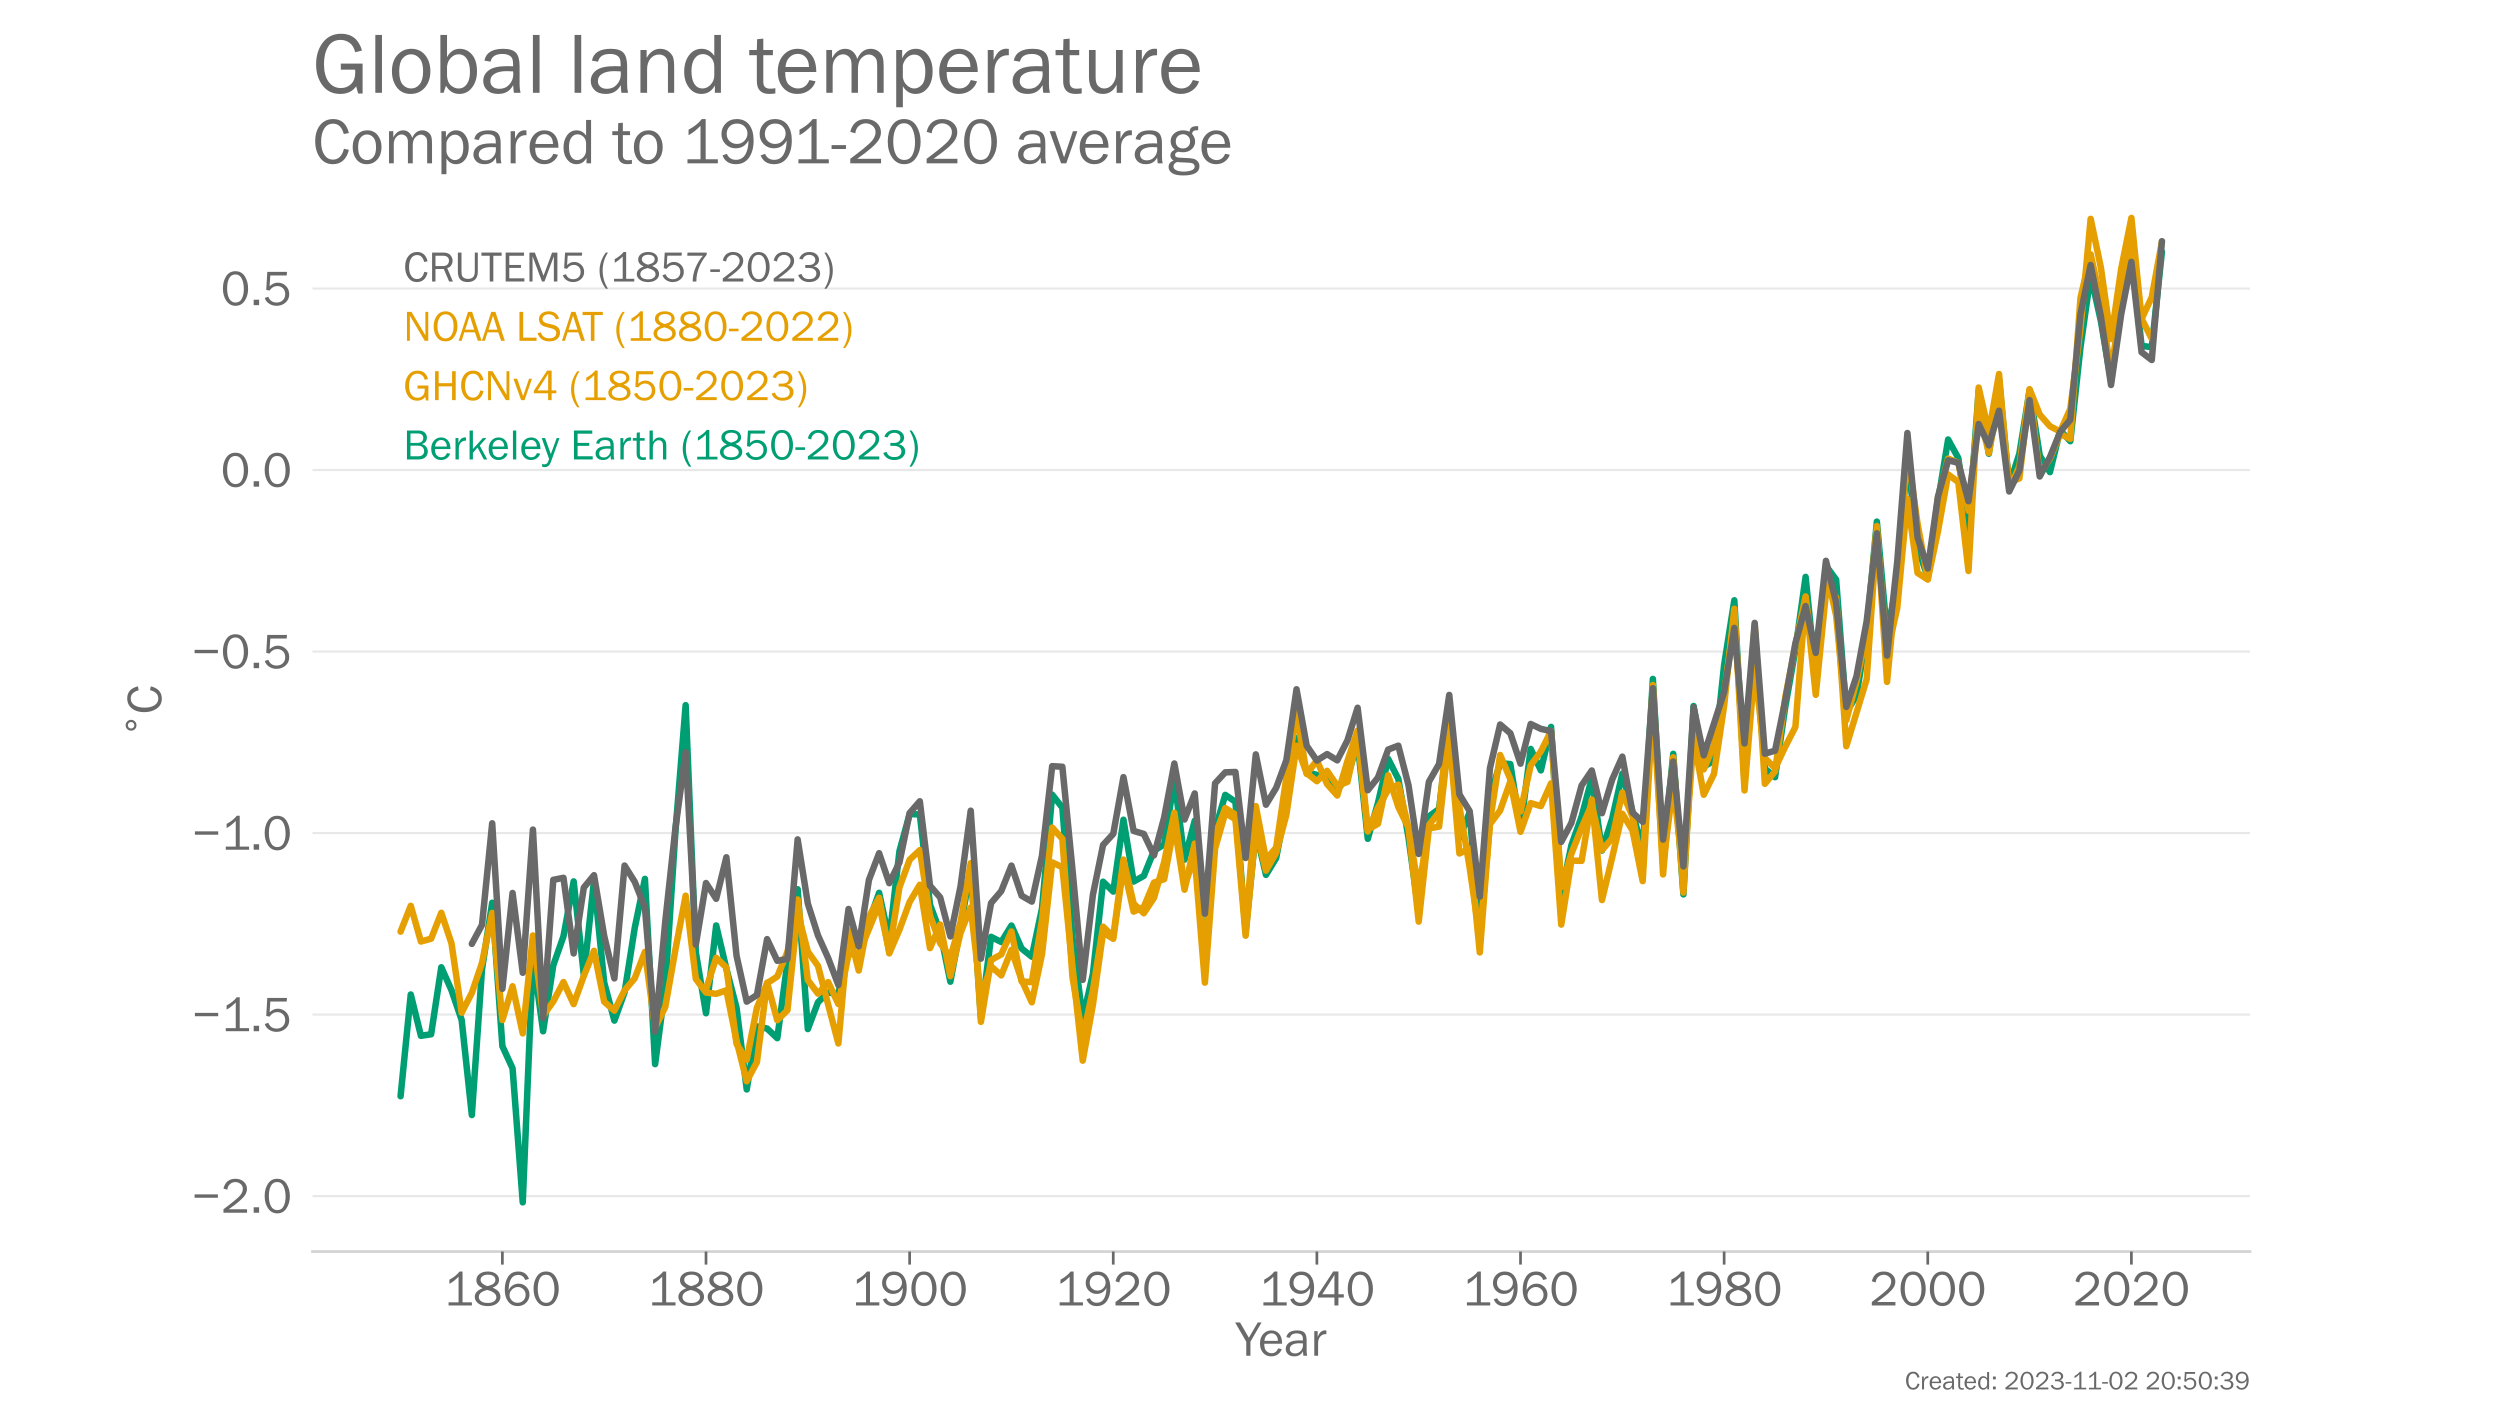<?xml version="1.0" encoding="utf-8" standalone="no"?>
<!DOCTYPE svg PUBLIC "-//W3C//DTD SVG 1.1//EN"
  "http://www.w3.org/Graphics/SVG/1.1/DTD/svg11.dtd">
<!-- Created with matplotlib (https://matplotlib.org/) -->
<svg height="648pt" version="1.1" viewBox="0 0 1152 648" width="1152pt" xmlns="http://www.w3.org/2000/svg" xmlns:xlink="http://www.w3.org/1999/xlink">
 <defs>
  <style type="text/css">*{stroke-linecap:butt;stroke-linejoin:round;}</style>
 </defs>
 <g id="figure_1">
  <g id="patch_1">
   <path d="M 0 648 
L 1152 648 
L 1152 0 
L 0 0 
z
" style="fill:#ffffff;"/>
  </g>
  <g id="axes_1">
   <g id="patch_2">
    <path d="M 144 576.72 
L 1036.8 576.72 
L 1036.8 77.76 
L 144 77.76 
z
" style="fill:none;"/>
   </g>
   <g id="patch_3">
    <path d="M 144 576.72 
L 1036.8 576.72 
" style="fill:none;stroke:#d3d3d3;stroke-linecap:square;stroke-linejoin:miter;stroke-width:1.25;"/>
   </g>
   <g id="matplotlib.axis_1">
    <g id="xtick_1">
     <g id="line2d_1">
      <defs>
       <path d="M 0 0 
L 0 6 
" id="maabae372ce" style="stroke:#696969;stroke-width:1.25;"/>
      </defs>
      <g>
       <use style="fill:#696969;stroke:#696969;stroke-width:1.25;" x="231.497" xlink:href="#maabae372ce" y="576.72"/>
      </g>
     </g>
     <g id="text_1">
      <!-- 1860 -->
      <g style="fill:#696969;" transform="translate(204.594 601.551)scale(0.23 -0.23)">
       <defs>
        <path d="M 55.859 6.203 
L 55.859 0 
L 9.188 0 
L 9.188 6.203 
L 29.203 6.203 
L 29.203 57.672 
Q 20.359 48.438 10.844 43.266 
L 10.844 51.656 
Q 23.969 58.547 31.203 68.016 
L 37.156 68.016 
L 37.156 6.203 
z
" id="FranklinGothic-Book-49"/>
        <path d="M 19.484 34.578 
Q 6.844 40.094 6.844 50.594 
Q 6.844 58.203 13.141 63.109 
Q 19.438 68.016 29.828 68.016 
Q 40.094 68.016 46.141 63.297 
Q 52.203 58.594 52.203 50.984 
Q 52.203 40.375 39.266 35.797 
Q 49.703 30.953 52.359 26.453 
Q 55.031 21.969 55.031 17.484 
Q 55.031 9.469 48.219 4.078 
Q 41.406 -1.312 29.734 -1.312 
Q 17.281 -1.312 10.438 4.172 
Q 3.609 9.672 3.609 17.234 
Q 3.609 28.516 19.484 34.578 
z
M 29.594 38.719 
Q 37.984 40.969 41.453 43.891 
Q 44.922 46.828 44.922 51.219 
Q 44.922 56.344 40.797 59 
Q 36.672 61.672 29.938 61.672 
Q 23.484 61.672 19.375 58.859 
Q 15.281 56.062 15.281 51.312 
Q 15.281 46.625 19.844 43.203 
Q 24.422 39.797 29.594 38.719 
z
M 28.656 31.062 
Q 11.766 27.047 11.766 16.938 
Q 11.766 11.672 16.375 8.328 
Q 21 4.984 29.984 4.984 
Q 37.594 4.984 42.234 8.25 
Q 46.875 11.531 46.875 16.609 
Q 46.875 26.312 28.656 31.062 
z
" id="FranklinGothic-Book-56"/>
        <path d="M 53.562 53.031 
L 46.047 50.984 
Q 42.188 61.141 31.984 61.141 
Q 13.234 61.141 12.797 30.125 
Q 15.766 37.016 21.234 40.328 
Q 26.703 43.656 32.812 43.656 
Q 42.094 43.656 48.359 37.188 
Q 54.641 30.719 54.641 21.688 
Q 54.641 12.312 47.969 5.5 
Q 41.312 -1.312 30.906 -1.312 
Q 19.094 -1.312 12.078 7.594 
Q 5.078 16.5 5.078 31.844 
Q 5.078 46.828 11.688 57.422 
Q 18.312 68.016 32.172 68.016 
Q 48.141 68.016 53.562 53.031 
z
M 30.766 5.375 
Q 37.844 5.375 42.359 10.031 
Q 46.875 14.703 46.875 21.234 
Q 46.875 27.688 42.453 32.297 
Q 38.031 36.922 31.5 36.922 
Q 24.75 36.922 19.719 32.078 
Q 14.703 27.25 14.703 20.75 
Q 14.703 14.75 19.188 10.062 
Q 23.688 5.375 30.766 5.375 
z
" id="FranklinGothic-Book-54"/>
        <path d="M 29.391 -1.312 
Q 17.875 -1.312 10.984 8.672 
Q 4.109 18.656 4.109 33.453 
Q 4.109 48 10.641 58 
Q 17.188 68.016 29.156 68.016 
Q 41.656 68.016 48.125 57.562 
Q 54.594 47.125 54.594 33.062 
Q 54.594 19.281 47.953 8.984 
Q 41.312 -1.312 29.391 -1.312 
z
M 29.438 5.219 
Q 37.891 5.219 41.938 12.859 
Q 46 20.516 46 32.078 
Q 46 44.734 41.844 53.125 
Q 37.703 61.531 29.047 61.531 
Q 20.703 61.531 16.625 53.859 
Q 12.547 46.188 12.547 33.688 
Q 12.547 20.703 16.844 12.953 
Q 21.141 5.219 29.438 5.219 
z
" id="FranklinGothic-Book-48"/>
       </defs>
       <use xlink:href="#FranklinGothic-Book-49"/>
       <use x="58.018" xlink:href="#FranklinGothic-Book-56"/>
       <use x="116.66" xlink:href="#FranklinGothic-Book-54"/>
       <use x="175.303" xlink:href="#FranklinGothic-Book-48"/>
      </g>
     </g>
    </g>
    <g id="xtick_2">
     <g id="line2d_2">
      <g>
       <use style="fill:#696969;stroke:#696969;stroke-width:1.25;" x="325.328" xlink:href="#maabae372ce" y="576.72"/>
      </g>
     </g>
     <g id="text_2">
      <!-- 1880 -->
      <g style="fill:#696969;" transform="translate(298.425 601.551)scale(0.23 -0.23)">
       <use xlink:href="#FranklinGothic-Book-49"/>
       <use x="58.018" xlink:href="#FranklinGothic-Book-56"/>
       <use x="116.66" xlink:href="#FranklinGothic-Book-56"/>
       <use x="175.303" xlink:href="#FranklinGothic-Book-48"/>
      </g>
     </g>
    </g>
    <g id="xtick_3">
     <g id="line2d_3">
      <g>
       <use style="fill:#696969;stroke:#696969;stroke-width:1.25;" x="419.159" xlink:href="#maabae372ce" y="576.72"/>
      </g>
     </g>
     <g id="text_3">
      <!-- 1900 -->
      <g style="fill:#696969;" transform="translate(392.342 601.551)scale(0.23 -0.23)">
       <defs>
        <path d="M 5.719 12.156 
L 12.406 14.594 
Q 16.547 5.375 26.375 5.375 
Q 35.891 5.375 40.703 13.375 
Q 45.516 21.391 45.656 35.109 
Q 39.109 23.094 25.984 23.094 
Q 16.703 23.094 10.406 29.422 
Q 4.109 35.75 4.109 45.062 
Q 4.109 54.547 10.719 61.281 
Q 17.328 68.016 27.594 68.016 
Q 40.141 68.016 46.828 59.203 
Q 53.516 50.391 53.516 34.969 
Q 53.516 18.75 46.438 8.719 
Q 39.359 -1.312 26.266 -1.312 
Q 10.984 -1.312 5.719 12.156 
z
M 27.828 29.781 
Q 34.719 29.781 39.375 34.594 
Q 44.047 39.406 44.047 45.844 
Q 44.047 52.094 39.625 56.578 
Q 35.203 61.078 27.984 61.078 
Q 20.656 61.078 16.406 56.469 
Q 12.156 51.859 12.156 45.219 
Q 12.156 38.094 16.859 33.938 
Q 21.578 29.781 27.828 29.781 
z
" id="FranklinGothic-Book-57"/>
       </defs>
       <use xlink:href="#FranklinGothic-Book-49"/>
       <use x="57.268" xlink:href="#FranklinGothic-Book-57"/>
       <use x="115.91" xlink:href="#FranklinGothic-Book-48"/>
       <use x="174.553" xlink:href="#FranklinGothic-Book-48"/>
      </g>
     </g>
    </g>
    <g id="xtick_4">
     <g id="line2d_4">
      <g>
       <use style="fill:#696969;stroke:#696969;stroke-width:1.25;" x="512.99" xlink:href="#maabae372ce" y="576.72"/>
      </g>
     </g>
     <g id="text_4">
      <!-- 1920 -->
      <g style="fill:#696969;" transform="translate(486.173 601.551)scale(0.23 -0.23)">
       <defs>
        <path d="M 52.484 6.938 
L 52.484 0 
L 5.172 0 
L 5.172 6.938 
Q 33.203 27.938 38.594 34.594 
Q 44 41.266 44 47.797 
Q 44 53.906 39.453 57.656 
Q 34.906 61.422 29 61.422 
Q 22.906 61.422 18.219 57.297 
Q 13.531 53.172 12.938 46.094 
L 5.172 48.438 
Q 10.062 68.016 29.109 68.016 
Q 39.406 68.016 45.844 62.156 
Q 52.297 56.297 52.297 47.859 
Q 52.297 42.047 49.234 36.672 
Q 46.188 31.297 37.688 23.828 
Q 29.203 16.359 15.719 6.938 
z
" id="FranklinGothic-Book-50"/>
       </defs>
       <use xlink:href="#FranklinGothic-Book-49"/>
       <use x="57.268" xlink:href="#FranklinGothic-Book-57"/>
       <use x="115.91" xlink:href="#FranklinGothic-Book-50"/>
       <use x="174.553" xlink:href="#FranklinGothic-Book-48"/>
      </g>
     </g>
    </g>
    <g id="xtick_5">
     <g id="line2d_5">
      <g>
       <use style="fill:#696969;stroke:#696969;stroke-width:1.25;" x="606.82" xlink:href="#maabae372ce" y="576.72"/>
      </g>
     </g>
     <g id="text_5">
      <!-- 1940 -->
      <g style="fill:#696969;" transform="translate(580.061 601.551)scale(0.23 -0.23)">
       <defs>
        <path d="M 44.094 0 
L 36.031 0 
L 36.031 15.875 
L 3.078 15.875 
L 3.078 21.484 
L 33.641 68.062 
L 44.094 68.062 
L 44.094 22.469 
L 54.891 22.469 
L 54.891 15.875 
L 44.094 15.875 
z
M 36.031 22.469 
L 36.031 54 
Q 36.031 57.422 36.188 61.375 
Q 34.078 57.516 32.562 55.125 
L 11.766 22.469 
z
" id="FranklinGothic-Book-52"/>
       </defs>
       <use xlink:href="#FranklinGothic-Book-49"/>
       <use x="57.268" xlink:href="#FranklinGothic-Book-57"/>
       <use x="115.41" xlink:href="#FranklinGothic-Book-52"/>
       <use x="174.053" xlink:href="#FranklinGothic-Book-48"/>
      </g>
     </g>
    </g>
    <g id="xtick_6">
     <g id="line2d_6">
      <g>
       <use style="fill:#696969;stroke:#696969;stroke-width:1.25;" x="700.651" xlink:href="#maabae372ce" y="576.72"/>
      </g>
     </g>
     <g id="text_6">
      <!-- 1960 -->
      <g style="fill:#696969;" transform="translate(673.835 601.551)scale(0.23 -0.23)">
       <use xlink:href="#FranklinGothic-Book-49"/>
       <use x="57.268" xlink:href="#FranklinGothic-Book-57"/>
       <use x="115.91" xlink:href="#FranklinGothic-Book-54"/>
       <use x="174.553" xlink:href="#FranklinGothic-Book-48"/>
      </g>
     </g>
    </g>
    <g id="xtick_7">
     <g id="line2d_7">
      <g>
       <use style="fill:#696969;stroke:#696969;stroke-width:1.25;" x="794.482" xlink:href="#maabae372ce" y="576.72"/>
      </g>
     </g>
     <g id="text_7">
      <!-- 1980 -->
      <g style="fill:#696969;" transform="translate(767.665 601.551)scale(0.23 -0.23)">
       <use xlink:href="#FranklinGothic-Book-49"/>
       <use x="57.268" xlink:href="#FranklinGothic-Book-57"/>
       <use x="115.91" xlink:href="#FranklinGothic-Book-56"/>
       <use x="174.553" xlink:href="#FranklinGothic-Book-48"/>
      </g>
     </g>
    </g>
    <g id="xtick_8">
     <g id="line2d_8">
      <g>
       <use style="fill:#696969;stroke:#696969;stroke-width:1.25;" x="888.313" xlink:href="#maabae372ce" y="576.72"/>
      </g>
     </g>
     <g id="text_8">
      <!-- 2000 -->
      <g style="fill:#696969;" transform="translate(861.338 601.551)scale(0.23 -0.23)">
       <use xlink:href="#FranklinGothic-Book-50"/>
       <use x="58.643" xlink:href="#FranklinGothic-Book-48"/>
       <use x="117.285" xlink:href="#FranklinGothic-Book-48"/>
       <use x="175.928" xlink:href="#FranklinGothic-Book-48"/>
      </g>
     </g>
    </g>
    <g id="xtick_9">
     <g id="line2d_9">
      <g>
       <use style="fill:#696969;stroke:#696969;stroke-width:1.25;" x="982.144" xlink:href="#maabae372ce" y="576.72"/>
      </g>
     </g>
     <g id="text_9">
      <!-- 2020 -->
      <g style="fill:#696969;" transform="translate(955.169 601.551)scale(0.23 -0.23)">
       <use xlink:href="#FranklinGothic-Book-50"/>
       <use x="58.643" xlink:href="#FranklinGothic-Book-48"/>
       <use x="117.285" xlink:href="#FranklinGothic-Book-50"/>
       <use x="175.928" xlink:href="#FranklinGothic-Book-48"/>
      </g>
     </g>
    </g>
    <g id="text_10">
     <!-- Year -->
     <g style="fill:#696969;" transform="translate(569.366 624.713)scale(0.23 -0.23)">
      <defs>
       <path d="M 52 66.656 
L 29.688 28.031 
L 29.688 0 
L 21.344 0 
L 21.344 28.031 
L -0.984 66.656 
L 8.844 66.656 
L 26.562 35.984 
L 44.391 66.656 
z
" id="FranklinGothic-Book-89"/>
       <path d="M 40.234 14.703 
L 47.359 13.234 
Q 45.406 6.938 39.734 2.812 
Q 34.078 -1.312 26.422 -1.312 
Q 16.312 -1.312 10.062 5.781 
Q 3.812 12.891 3.812 24.422 
Q 3.812 36.188 10.297 43.438 
Q 16.797 50.688 26.609 50.688 
Q 36.281 50.688 42.156 44 
Q 48.047 37.312 48.188 23.969 
L 12.359 23.969 
Q 12.359 12.797 17.047 8.891 
Q 21.734 4.984 26.953 4.984 
Q 36.375 4.984 40.234 14.703 
z
M 39.797 29.688 
Q 39.703 33.844 38.422 37.062 
Q 37.156 40.281 34.125 42.547 
Q 31.109 44.828 26.859 44.828 
Q 21.141 44.828 17.156 40.719 
Q 13.188 36.625 12.703 29.688 
z
" id="FranklinGothic-Book-101"/>
       <path d="M 46.297 0 
L 38.672 0 
Q 38.234 2.344 37.797 8.891 
Q 32.719 -1.312 20.516 -1.312 
Q 12.203 -1.312 7.766 3.078 
Q 3.328 7.469 3.328 13.625 
Q 3.328 21.094 9.672 25.906 
Q 16.016 30.719 31.25 30.719 
Q 33.297 30.719 37.797 30.516 
Q 37.797 36.375 36.891 38.984 
Q 35.984 41.609 33.047 43.172 
Q 30.125 44.734 25.344 44.734 
Q 13.672 44.734 11.766 35.844 
L 4.688 37.062 
Q 7.281 50.688 26.469 50.688 
Q 36.672 50.688 40.938 46.172 
Q 45.219 41.656 45.219 30.516 
L 45.219 9.578 
Q 45.219 4.344 46.297 0 
z
M 37.797 24.656 
Q 33.109 24.953 30.672 24.953 
Q 21.578 24.953 16.547 21.969 
Q 11.531 19 11.531 13.281 
Q 11.531 9.672 14.234 7.125 
Q 16.938 4.594 22.078 4.594 
Q 29 4.594 33.469 9.625 
Q 37.938 14.656 37.938 21.438 
Q 37.938 22.797 37.797 24.656 
z
" id="FranklinGothic-Book-97"/>
       <path d="M 15.328 0 
L 7.672 0 
L 7.672 49.312 
L 14.406 49.312 
L 14.406 37.797 
Q 17.969 45.953 21.547 48.359 
Q 25.141 50.781 28.906 50.781 
Q 30.078 50.781 31.938 50.594 
L 31.938 43.266 
L 30.375 43.266 
Q 24.031 43.266 19.828 38.531 
Q 15.625 33.797 15.328 26.078 
z
" id="FranklinGothic-Book-114"/>
      </defs>
      <use xlink:href="#FranklinGothic-Book-89"/>
      <use x="45.025" xlink:href="#FranklinGothic-Book-101"/>
      <use x="97.076" xlink:href="#FranklinGothic-Book-97"/>
      <use x="149.957" xlink:href="#FranklinGothic-Book-114"/>
     </g>
    </g>
   </g>
   <g id="matplotlib.axis_2">
    <g id="ytick_1">
     <g id="line2d_10">
      <path clip-path="url(#p667b3f9cf0)" d="M 144 551.162 
L 1036.8 551.162 
" style="fill:none;stroke:#d3d3d3;stroke-linecap:round;stroke-opacity:0.5;"/>
     </g>
     <g id="text_11">
      <!-- −2.0 -->
      <g style="fill:#696969;" transform="translate(88.288 558.827)scale(0.23 -0.23)">
       <defs>
        <path d="M 6 36.766 
L 52.688 36.766 
L 52.688 30.031 
L 6 30.031 
z
" id="FranklinGothic-Book-8722"/>
        <path d="M 17.969 10.938 
L 17.969 0 
L 7.078 0 
L 7.078 10.938 
z
" id="FranklinGothic-Book-46"/>
       </defs>
       <use xlink:href="#FranklinGothic-Book-8722"/>
       <use x="58.643" xlink:href="#FranklinGothic-Book-50"/>
       <use x="117.285" xlink:href="#FranklinGothic-Book-46"/>
       <use x="142.285" xlink:href="#FranklinGothic-Book-48"/>
      </g>
     </g>
    </g>
    <g id="ytick_2">
     <g id="line2d_11">
      <path clip-path="url(#p667b3f9cf0)" d="M 144 467.52 
L 1036.8 467.52 
" style="fill:none;stroke:#d3d3d3;stroke-linecap:round;stroke-opacity:0.5;"/>
     </g>
     <g id="text_12">
      <!-- −1.5 -->
      <g style="fill:#696969;" transform="translate(88.432 475.185)scale(0.23 -0.23)">
       <defs>
        <path d="M 48.875 66.656 
L 48.188 59.469 
L 15.438 59.469 
L 14.016 37.844 
Q 21.438 45.125 30.328 45.125 
Q 39.703 45.125 46.516 38.625 
Q 53.328 32.125 53.328 22.016 
Q 53.328 11.766 45.922 5.219 
Q 38.531 -1.312 27.828 -1.312 
Q 19.438 -1.312 12.891 3.078 
Q 6.344 7.469 4.297 14.453 
L 11.422 16.891 
Q 15.828 5.281 27.938 5.281 
Q 35.891 5.281 40.578 9.984 
Q 45.266 14.703 45.266 22.016 
Q 45.266 29.688 40.625 33.984 
Q 35.984 38.281 29.5 38.281 
Q 20.016 38.281 13.812 29.203 
L 7.234 30.609 
L 9.375 66.656 
z
" id="FranklinGothic-Book-53"/>
       </defs>
       <use xlink:href="#FranklinGothic-Book-8722"/>
       <use x="58.643" xlink:href="#FranklinGothic-Book-49"/>
       <use x="116.66" xlink:href="#FranklinGothic-Book-46"/>
       <use x="141.66" xlink:href="#FranklinGothic-Book-53"/>
      </g>
     </g>
    </g>
    <g id="ytick_3">
     <g id="line2d_12">
      <path clip-path="url(#p667b3f9cf0)" d="M 144 383.878 
L 1036.8 383.878 
" style="fill:none;stroke:#d3d3d3;stroke-linecap:round;stroke-opacity:0.5;"/>
     </g>
     <g id="text_13">
      <!-- −1.0 -->
      <g style="fill:#696969;" transform="translate(88.432 391.543)scale(0.23 -0.23)">
       <use xlink:href="#FranklinGothic-Book-8722"/>
       <use x="58.643" xlink:href="#FranklinGothic-Book-49"/>
       <use x="116.66" xlink:href="#FranklinGothic-Book-46"/>
       <use x="141.66" xlink:href="#FranklinGothic-Book-48"/>
      </g>
     </g>
    </g>
    <g id="ytick_4">
     <g id="line2d_13">
      <path clip-path="url(#p667b3f9cf0)" d="M 144 300.236 
L 1036.8 300.236 
" style="fill:none;stroke:#d3d3d3;stroke-linecap:round;stroke-opacity:0.5;"/>
     </g>
     <g id="text_14">
      <!-- −0.5 -->
      <g style="fill:#696969;" transform="translate(88.288 307.901)scale(0.23 -0.23)">
       <use xlink:href="#FranklinGothic-Book-8722"/>
       <use x="58.643" xlink:href="#FranklinGothic-Book-48"/>
       <use x="117.285" xlink:href="#FranklinGothic-Book-46"/>
       <use x="142.285" xlink:href="#FranklinGothic-Book-53"/>
      </g>
     </g>
    </g>
    <g id="ytick_5">
     <g id="line2d_14">
      <path clip-path="url(#p667b3f9cf0)" d="M 144 216.594 
L 1036.8 216.594 
" style="fill:none;stroke:#d3d3d3;stroke-linecap:round;stroke-opacity:0.5;"/>
     </g>
     <g id="text_15">
      <!-- 0.0 -->
      <g style="fill:#696969;" transform="translate(101.775 224.259)scale(0.23 -0.23)">
       <use xlink:href="#FranklinGothic-Book-48"/>
       <use x="58.643" xlink:href="#FranklinGothic-Book-46"/>
       <use x="83.643" xlink:href="#FranklinGothic-Book-48"/>
      </g>
     </g>
    </g>
    <g id="ytick_6">
     <g id="line2d_15">
      <path clip-path="url(#p667b3f9cf0)" d="M 144 132.952 
L 1036.8 132.952 
" style="fill:none;stroke:#d3d3d3;stroke-linecap:round;stroke-opacity:0.5;"/>
     </g>
     <g id="text_16">
      <!-- 0.5 -->
      <g style="fill:#696969;" transform="translate(101.775 140.617)scale(0.23 -0.23)">
       <use xlink:href="#FranklinGothic-Book-48"/>
       <use x="58.643" xlink:href="#FranklinGothic-Book-46"/>
       <use x="83.643" xlink:href="#FranklinGothic-Book-53"/>
      </g>
     </g>
    </g>
    <g id="text_17">
     <!-- $\!^\circ\!$C -->
     <g style="fill:#696969;" transform="translate(74.457 338.855)rotate(-90)scale(0.23 -0.23)">
      <defs>
       <path d="M 31.297 40.672 
Q 27.391 40.672 24.703 37.953 
Q 22.016 35.25 22.016 31.344 
Q 22.016 27.484 24.703 24.828 
Q 27.391 22.172 31.297 22.172 
Q 35.203 22.172 37.891 24.828 
Q 40.578 27.484 40.578 31.344 
Q 40.578 35.203 37.859 37.938 
Q 35.156 40.672 31.297 40.672 
z
M 31.297 46.969 
Q 34.422 46.969 37.297 45.766 
Q 40.188 44.578 42.281 42.328 
Q 44.531 40.141 45.656 37.344 
Q 46.781 34.562 46.781 31.344 
Q 46.781 24.906 42.266 20.438 
Q 37.75 15.969 31.203 15.969 
Q 24.609 15.969 20.219 20.359 
Q 15.828 24.75 15.828 31.344 
Q 15.828 37.891 20.312 42.422 
Q 24.812 46.969 31.297 46.969 
z
" id="DejaVuSans-8728"/>
       <path d="M 48.297 22.406 
L 55.906 20.703 
Q 50.438 -1.312 31.203 -1.312 
Q 18.562 -1.312 11.359 8.891 
Q 4.156 19.094 4.156 33.984 
Q 4.156 49.359 11.672 58.688 
Q 19.188 68.016 31.844 68.016 
Q 50.594 68.016 55.906 46.578 
L 48.047 45.016 
Q 43.75 60.938 31.781 60.938 
Q 22.953 60.938 18.094 53.531 
Q 13.234 46.141 13.234 32.766 
Q 13.234 20.516 18.203 13.109 
Q 23.188 5.719 31.391 5.719 
Q 44.141 5.719 48.297 22.406 
z
" id="FranklinGothic-Book-67"/>
      </defs>
      <use transform="translate(-1.641 39.122)scale(0.7)" xlink:href="#DejaVuSans-8728"/>
      <use transform="translate(42.314 0.841)" xlink:href="#FranklinGothic-Book-67"/>
     </g>
    </g>
   </g>
   <g id="text_18">
    <!-- Compared to 1991-2020 average -->
    <g style="fill:#696969;" transform="translate(144 75.265)scale(0.3 -0.3)">
     <defs>
      <path d="M 25.344 -1.312 
Q 15.188 -1.312 9.5 6.203 
Q 3.812 13.719 3.812 24.859 
Q 3.812 36.625 10.203 43.656 
Q 16.609 50.688 26.125 50.688 
Q 36.328 50.688 42.203 43.281 
Q 48.094 35.891 48.094 24.812 
Q 48.094 13.281 41.75 5.984 
Q 35.406 -1.312 25.344 -1.312 
z
M 25.922 4.984 
Q 31.781 4.984 35.734 9.812 
Q 39.703 14.656 39.703 24.859 
Q 39.703 35.109 35.547 39.719 
Q 31.391 44.344 25.828 44.344 
Q 20.125 44.344 16.156 39.672 
Q 12.203 35.016 12.203 24.906 
Q 12.203 14.203 16.156 9.594 
Q 20.125 4.984 25.922 4.984 
z
" id="FranklinGothic-Book-111"/>
      <path d="M 73.734 0 
L 66.266 0 
L 66.266 30.672 
Q 66.266 35.406 65.594 37.766 
Q 64.938 40.141 62.391 42.109 
Q 59.859 44.094 56.688 44.094 
Q 52.297 44.094 48.219 40.062 
Q 44.141 36.031 44.141 27.781 
L 44.141 0 
L 36.719 0 
L 36.719 32.469 
Q 36.719 38.969 33.609 41.656 
Q 30.516 44.344 27.094 44.344 
Q 22.219 44.344 18.594 40.141 
Q 14.984 35.938 14.984 29.5 
L 14.984 0 
L 7.672 0 
L 7.672 49.312 
L 14.266 49.312 
L 14.266 39.844 
Q 19.781 50.688 29.438 50.688 
Q 34.766 50.688 38.469 47.219 
Q 42.188 43.75 43.266 38.875 
Q 48.344 50.688 58.844 50.688 
Q 63.875 50.688 67.656 47.797 
Q 71.438 44.922 72.578 41.188 
Q 73.734 37.453 73.734 30.672 
z
" id="FranklinGothic-Book-109"/>
      <path d="M 15.328 -16.656 
L 7.672 -16.656 
L 7.672 49.312 
L 14.547 49.312 
L 14.547 39.75 
Q 19.781 50.688 30.125 50.688 
Q 38.875 50.688 44.234 43.375 
Q 49.609 36.078 49.609 24.906 
Q 49.609 12.844 44.094 5.766 
Q 38.578 -1.312 29.938 -1.312 
Q 20.656 -1.312 15.328 7.516 
z
M 15.328 31.781 
L 15.328 17.922 
Q 16.062 12.312 20.062 8.641 
Q 24.078 4.984 28.422 4.984 
Q 33.453 4.984 37.328 9.375 
Q 41.219 13.766 41.219 24.562 
Q 41.219 33.891 37.703 38.938 
Q 34.188 44 28.375 44 
Q 23.781 44 20.141 40.422 
Q 16.5 36.859 15.328 31.781 
z
" id="FranklinGothic-Book-112"/>
      <path d="M 46.188 66.656 
L 46.188 0 
L 39.203 0 
L 39.203 8.453 
Q 34.031 -1.312 23.641 -1.312 
Q 14.984 -1.312 9.422 5.938 
Q 3.859 13.188 3.859 24.266 
Q 3.859 35.594 9.375 43.141 
Q 14.891 50.688 24.031 50.688 
Q 32.906 50.688 38.531 42.578 
L 38.531 66.656 
z
M 38.531 30.281 
Q 38.531 36.766 34.562 40.672 
Q 30.609 44.578 25.344 44.578 
Q 19.625 44.578 15.938 39.5 
Q 12.25 34.422 12.25 25.25 
Q 12.25 15.328 15.641 10.156 
Q 19.047 4.984 24.953 4.984 
Q 30.328 4.984 34.422 9.469 
Q 38.531 13.969 38.531 20.016 
z
" id="FranklinGothic-Book-100"/>
      <path id="FranklinGothic-Book-32"/>
      <path d="M 30.031 5.281 
L 30.031 -0.781 
Q 25.984 -1.312 23 -1.312 
Q 8.688 -1.312 8.688 13.625 
L 8.688 43.312 
L -0.047 43.312 
L -0.047 49.312 
L 8.688 49.312 
L 9.031 61.719 
L 16.156 62.406 
L 16.156 49.312 
L 27.203 49.312 
L 27.203 43.312 
L 16.156 43.312 
L 16.156 12.359 
Q 16.156 4.734 24.078 4.734 
Q 26.703 4.734 30.031 5.281 
z
" id="FranklinGothic-Book-116"/>
      <path d="M 23.531 27.984 
L 23.531 22.016 
L 1.469 22.016 
L 1.469 27.984 
z
" id="FranklinGothic-Book-45"/>
      <path d="M 43.797 49.312 
L 26.766 0 
L 18.797 0 
L 1.172 49.312 
L 9.672 49.312 
L 23.391 9.234 
L 36.969 49.312 
z
" id="FranklinGothic-Book-118"/>
      <path d="M 47.953 57.031 
L 47.953 50.922 
Q 42.672 50.922 40.891 49.703 
Q 39.109 48.484 38.531 45.312 
Q 43.266 39.844 43.266 33.406 
Q 43.266 26.656 38.109 21.828 
Q 32.953 17 24.266 17 
Q 22.312 17 20.906 17.281 
Q 18.219 17.828 17.531 17.828 
Q 16.219 17.828 14.359 16.531 
Q 12.5 15.234 12.5 13.188 
Q 12.5 10.25 15.188 9.375 
Q 17.875 8.5 27.828 8.25 
Q 36.281 8.016 40.312 7.109 
Q 44.344 6.203 47.125 3.094 
Q 49.906 0 49.906 -4.5 
Q 49.906 -18.609 25.094 -18.609 
Q 13.328 -18.609 7.938 -15.062 
Q 2.547 -11.531 2.547 -5.609 
Q 2.547 1.562 10.062 4.25 
Q 5.219 7.422 5.219 12.203 
Q 5.219 17.922 12.062 20.953 
Q 5.672 26.125 5.672 33.984 
Q 5.672 41.312 11.141 46 
Q 16.609 50.688 24.469 50.688 
Q 30.031 50.688 34.578 48.578 
Q 35.297 53.422 37.953 55.266 
Q 40.625 57.125 46.047 57.125 
Q 46.578 57.125 47.953 57.031 
z
M 24.516 22.859 
Q 29.391 22.859 32.469 25.859 
Q 35.547 28.859 35.547 33.641 
Q 35.547 38.531 32.344 41.625 
Q 29.156 44.734 24.609 44.734 
Q 20.266 44.734 16.891 41.828 
Q 13.531 38.922 13.531 33.547 
Q 13.531 28.766 16.547 25.812 
Q 19.578 22.859 24.516 22.859 
z
M 15.328 2 
Q 9.969 -0.344 9.969 -4.781 
Q 9.969 -8.547 14.375 -10.625 
Q 18.797 -12.703 25.641 -12.703 
Q 31.984 -12.703 37.25 -10.906 
Q 42.531 -9.125 42.531 -4.891 
Q 42.531 -2.594 40.969 -1.125 
Q 39.406 0.344 36.688 0.734 
Q 33.984 1.125 27.25 1.312 
Q 19.188 1.516 15.328 2 
z
" id="FranklinGothic-Book-103"/>
     </defs>
     <use xlink:href="#FranklinGothic-Book-67"/>
     <use x="57.91" xlink:href="#FranklinGothic-Book-111"/>
     <use x="109.863" xlink:href="#FranklinGothic-Book-109"/>
     <use x="190.385" xlink:href="#FranklinGothic-Book-112"/>
     <use x="243.803" xlink:href="#FranklinGothic-Book-97"/>
     <use x="296.684" xlink:href="#FranklinGothic-Book-114"/>
     <use x="329.643" xlink:href="#FranklinGothic-Book-101"/>
     <use x="381.693" xlink:href="#FranklinGothic-Book-100"/>
     <use x="435.551" xlink:href="#FranklinGothic-Book-32"/>
     <use x="460.551" xlink:href="#FranklinGothic-Book-116"/>
     <use x="489.812" xlink:href="#FranklinGothic-Book-111"/>
     <use x="541.766" xlink:href="#FranklinGothic-Book-32"/>
     <use x="566.766" xlink:href="#FranklinGothic-Book-49"/>
     <use x="624.033" xlink:href="#FranklinGothic-Book-57"/>
     <use x="682.676" xlink:href="#FranklinGothic-Book-57"/>
     <use x="737.193" xlink:href="#FranklinGothic-Book-49"/>
     <use x="795.836" xlink:href="#FranklinGothic-Book-45"/>
     <use x="820.836" xlink:href="#FranklinGothic-Book-50"/>
     <use x="879.479" xlink:href="#FranklinGothic-Book-48"/>
     <use x="938.121" xlink:href="#FranklinGothic-Book-50"/>
     <use x="996.764" xlink:href="#FranklinGothic-Book-48"/>
     <use x="1055.406" xlink:href="#FranklinGothic-Book-32"/>
     <use x="1080.406" xlink:href="#FranklinGothic-Book-97"/>
     <use x="1131.037" xlink:href="#FranklinGothic-Book-118"/>
     <use x="1174.557" xlink:href="#FranklinGothic-Book-101"/>
     <use x="1226.607" xlink:href="#FranklinGothic-Book-114"/>
     <use x="1259.566" xlink:href="#FranklinGothic-Book-97"/>
     <use x="1312.447" xlink:href="#FranklinGothic-Book-103"/>
     <use x="1361.568" xlink:href="#FranklinGothic-Book-101"/>
    </g>
   </g>
   <g id="text_19">
    <!-- Global land temperature -->
    <g style="fill:#696969;" transform="translate(144 42.76)scale(0.4 -0.4)">
     <defs>
      <path d="M 57.719 33.594 
L 57.719 -0.875 
L 52.594 -0.875 
L 50.297 7.469 
Q 44.141 -1.312 31.984 -1.312 
Q 18.797 -1.312 11.469 8.594 
Q 4.156 18.5 4.156 32.672 
Q 4.156 47.797 11.906 57.906 
Q 19.672 68.016 33.016 68.016 
Q 51.422 68.016 57.031 48.688 
L 49.125 46.781 
Q 47.406 54.203 42.719 57.562 
Q 38.031 60.938 32.469 60.938 
Q 22.609 60.938 17.922 52.969 
Q 13.234 45.016 13.234 33.016 
Q 13.234 20.062 18.484 12.766 
Q 23.734 5.469 32.766 5.469 
Q 39.797 5.469 44.5 10.125 
Q 49.219 14.797 49.219 23 
Q 49.219 24.516 49.125 26.609 
L 32.625 26.609 
L 32.625 33.594 
z
" id="FranklinGothic-Book-71"/>
      <path d="M 15.328 0 
L 7.672 0 
L 7.672 66.656 
L 15.328 66.656 
z
" id="FranklinGothic-Book-108"/>
      <path d="M 11.375 0 
L 7.672 0 
L 7.672 66.656 
L 15.328 66.656 
L 15.328 41.109 
Q 20.609 50.688 29.891 50.688 
Q 38.375 50.688 44.109 44 
Q 49.859 37.312 49.859 24.562 
Q 49.859 13.578 44.219 6.125 
Q 38.578 -1.312 29.547 -1.312 
Q 19.484 -1.312 14.109 8.156 
z
M 15.328 19.344 
Q 15.875 11.766 20 8.344 
Q 24.125 4.938 28.719 4.938 
Q 34.578 4.938 38.156 10.016 
Q 41.75 15.094 41.75 23.922 
Q 41.75 33.453 38.281 38.891 
Q 34.812 44.344 28.656 44.344 
Q 23.828 44.344 19.938 40.453 
Q 16.062 36.578 15.328 30.422 
z
" id="FranklinGothic-Book-98"/>
      <path d="M 46.531 0 
L 39.359 0 
L 39.359 31.688 
Q 39.359 38.531 36.375 41.312 
Q 33.406 44.094 29.156 44.094 
Q 23.297 44.094 19.312 39.406 
Q 15.328 34.719 15.328 27.047 
L 15.328 0 
L 7.672 0 
L 7.672 49.312 
L 14.797 49.312 
L 14.797 40.234 
Q 20.797 50.688 30.375 50.688 
Q 35.891 50.688 39.766 47.828 
Q 43.656 44.969 45.094 41.406 
Q 46.531 37.844 46.531 28.516 
z
" id="FranklinGothic-Book-110"/>
      <path d="M 46.484 0 
L 39.594 0 
L 39.594 9.422 
Q 34.328 -1.312 23.875 -1.312 
Q 16.312 -1.312 11.984 3.656 
Q 7.672 8.641 7.672 17.828 
L 7.672 49.312 
L 15.328 49.312 
L 15.328 17.828 
Q 15.328 10.5 18.375 7.734 
Q 21.438 4.984 25.094 4.984 
Q 28.812 4.984 31.812 7.078 
Q 34.812 9.188 36.812 13.062 
Q 38.812 16.938 38.812 21.531 
L 38.812 49.312 
L 46.484 49.312 
z
" id="FranklinGothic-Book-117"/>
     </defs>
     <use xlink:href="#FranklinGothic-Book-71"/>
     <use x="64.697" xlink:href="#FranklinGothic-Book-108"/>
     <use x="87.695" xlink:href="#FranklinGothic-Book-111"/>
     <use x="139.648" xlink:href="#FranklinGothic-Book-98"/>
     <use x="193.359" xlink:href="#FranklinGothic-Book-97"/>
     <use x="246.24" xlink:href="#FranklinGothic-Book-108"/>
     <use x="269.238" xlink:href="#FranklinGothic-Book-32"/>
     <use x="294.238" xlink:href="#FranklinGothic-Book-108"/>
     <use x="317.236" xlink:href="#FranklinGothic-Book-97"/>
     <use x="370.117" xlink:href="#FranklinGothic-Book-110"/>
     <use x="424.316" xlink:href="#FranklinGothic-Book-100"/>
     <use x="478.174" xlink:href="#FranklinGothic-Book-32"/>
     <use x="503.174" xlink:href="#FranklinGothic-Book-116"/>
     <use x="532.186" xlink:href="#FranklinGothic-Book-101"/>
     <use x="584.236" xlink:href="#FranklinGothic-Book-109"/>
     <use x="664.758" xlink:href="#FranklinGothic-Book-112"/>
     <use x="718.176" xlink:href="#FranklinGothic-Book-101"/>
     <use x="770.227" xlink:href="#FranklinGothic-Book-114"/>
     <use x="803.186" xlink:href="#FranklinGothic-Book-97"/>
     <use x="856.066" xlink:href="#FranklinGothic-Book-116"/>
     <use x="886.828" xlink:href="#FranklinGothic-Book-117"/>
     <use x="940.979" xlink:href="#FranklinGothic-Book-114"/>
     <use x="973.938" xlink:href="#FranklinGothic-Book-101"/>
    </g>
   </g>
   <g id="legend_1">
    <g id="line2d_16"/>
    <g id="text_20">
     <!-- CRUTEM5 (1857-2023) -->
     <g style="fill:#696969;" transform="translate(185.856 129.718)scale(0.2 -0.2)">
      <defs>
       <path d="M 56.297 0 
L 47.562 0 
L 35.25 28.859 
L 16.156 28.859 
L 16.156 0 
L 8.344 0 
L 8.344 66.656 
L 34.625 66.656 
Q 45.312 66.656 50.453 60.812 
Q 55.609 54.984 55.609 48.047 
Q 55.609 42.719 52.734 37.828 
Q 49.859 32.953 43.219 30.859 
z
M 16.156 35.641 
L 33.594 35.641 
Q 40.484 35.641 43.875 39.281 
Q 47.266 42.922 47.266 48.188 
Q 47.266 53.469 43.672 56.391 
Q 40.094 59.328 34.625 59.328 
L 16.156 59.328 
z
" id="FranklinGothic-Book-82"/>
       <path d="M 46.344 66.656 
L 53.266 66.656 
L 53.266 23.141 
Q 53.266 10.062 46.844 4.375 
Q 40.438 -1.312 30.031 -1.312 
Q 18.453 -1.312 12.891 4.547 
Q 7.328 10.406 7.328 23.141 
L 7.328 66.656 
L 15.672 66.656 
L 15.672 23.141 
Q 15.672 15.375 17.469 12.203 
Q 19.281 9.031 22.938 7.516 
Q 26.609 6 30.609 6 
Q 38.328 6 42.328 10.047 
Q 46.344 14.109 46.344 23.141 
z
" id="FranklinGothic-Book-85"/>
       <path d="M 28.422 0 
L 20.125 0 
L 20.125 59.328 
L 1.031 59.328 
L 1.031 66.656 
L 47.562 66.656 
L 47.562 59.328 
L 28.422 59.328 
z
" id="FranklinGothic-Book-84"/>
       <path d="M 51.469 7.328 
L 51.469 0 
L 8.344 0 
L 8.344 66.656 
L 50.531 66.656 
L 50.531 59.328 
L 16.703 59.328 
L 16.703 38.141 
L 43.562 38.141 
L 43.562 31.344 
L 16.703 31.344 
L 16.703 7.328 
z
" id="FranklinGothic-Book-69"/>
       <path d="M 72.703 0 
L 64.594 0 
L 64.594 58.203 
L 42.922 0 
L 37.25 0 
L 15.438 58.203 
L 15.438 0 
L 8.344 0 
L 8.344 66.656 
L 20.75 66.656 
L 40.828 13.328 
L 60.5 66.656 
L 72.703 66.656 
z
" id="FranklinGothic-Book-77"/>
       <path d="M 24.703 -16.656 
L 19.578 -16.656 
Q 5.219 2.203 5.219 25.094 
Q 5.219 46.969 19.578 66.656 
L 24.703 66.656 
Q 12.359 48.25 12.359 25 
Q 12.359 2.828 24.703 -16.656 
z
" id="FranklinGothic-Book-40"/>
       <path d="M 28.078 0 
L 19.484 0 
Q 19.484 16.75 26.312 32.594 
Q 33.156 48.438 43.062 59.328 
L 6.891 59.328 
L 7.719 66.656 
L 51.766 66.656 
L 51.766 61.672 
Q 39.844 47.312 33.938 31.781 
Q 28.031 16.266 28.031 2.297 
Q 28.031 1.516 28.078 0 
z
" id="FranklinGothic-Book-55"/>
       <path d="M 19.344 31.344 
L 19.344 37.984 
L 26.953 37.984 
Q 35.297 37.984 38.891 41.406 
Q 42.484 44.828 42.484 49.703 
Q 42.484 55.078 38.469 58.219 
Q 34.469 61.375 28.422 61.375 
Q 17.188 61.375 12.891 50.531 
L 5.375 52.688 
Q 11.812 68.016 29.203 68.016 
Q 38.969 68.016 44.969 62.812 
Q 50.984 57.625 50.984 50.297 
Q 50.984 44.625 47.359 40.406 
Q 43.75 36.188 38.094 35.109 
Q 44.438 34.188 49 29.781 
Q 53.562 25.391 53.562 18.406 
Q 53.562 10.062 46.766 4.375 
Q 39.984 -1.312 28.172 -1.312 
Q 18.797 -1.312 12.125 3.125 
Q 5.469 7.562 2.938 14.938 
L 10.688 17.531 
Q 14.203 5.469 28.031 5.469 
Q 37.016 5.469 40.938 9.297 
Q 44.875 13.141 44.875 18.453 
Q 44.875 24.219 40.156 27.781 
Q 35.453 31.344 26.953 31.344 
z
" id="FranklinGothic-Book-51"/>
       <path d="M 4.641 66.656 
L 9.719 66.656 
Q 24.125 47.797 24.125 24.906 
Q 24.125 3.031 9.719 -16.656 
L 4.641 -16.656 
Q 17 1.766 17 25 
Q 17 47.172 4.641 66.656 
z
" id="FranklinGothic-Book-41"/>
      </defs>
      <use xlink:href="#FranklinGothic-Book-67"/>
      <use x="57.91" xlink:href="#FranklinGothic-Book-82"/>
      <use x="118.314" xlink:href="#FranklinGothic-Book-85"/>
      <use x="178.91" xlink:href="#FranklinGothic-Book-84"/>
      <use x="227.445" xlink:href="#FranklinGothic-Book-69"/>
      <use x="282.23" xlink:href="#FranklinGothic-Book-77"/>
      <use x="363.236" xlink:href="#FranklinGothic-Book-53"/>
      <use x="421.879" xlink:href="#FranklinGothic-Book-32"/>
      <use x="446.879" xlink:href="#FranklinGothic-Book-40"/>
      <use x="476.225" xlink:href="#FranklinGothic-Book-49"/>
      <use x="534.242" xlink:href="#FranklinGothic-Book-56"/>
      <use x="592.885" xlink:href="#FranklinGothic-Book-53"/>
      <use x="647.152" xlink:href="#FranklinGothic-Book-55"/>
      <use x="705.795" xlink:href="#FranklinGothic-Book-45"/>
      <use x="730.795" xlink:href="#FranklinGothic-Book-50"/>
      <use x="789.438" xlink:href="#FranklinGothic-Book-48"/>
      <use x="848.08" xlink:href="#FranklinGothic-Book-50"/>
      <use x="906.723" xlink:href="#FranklinGothic-Book-51"/>
      <use x="965.365" xlink:href="#FranklinGothic-Book-41"/>
     </g>
    </g>
    <g id="line2d_17"/>
    <g id="text_21">
     <!-- NOAA LSAT (1880-2022) -->
     <g style="fill:#e69f00;" transform="translate(185.856 157.05)scale(0.2 -0.2)">
      <defs>
       <path d="M 57.422 0 
L 49.312 0 
L 14.844 58.109 
L 14.938 53.719 
Q 15.094 51.219 15.094 49.516 
L 15.094 0 
L 8.344 0 
L 8.344 66.656 
L 18.797 66.656 
L 51.031 12.312 
L 50.922 16.938 
Q 50.828 19.672 50.828 21.781 
L 50.828 66.656 
L 57.422 66.656 
z
" id="FranklinGothic-Book-78"/>
       <path d="M 31.344 -1.312 
Q 18.5 -1.312 11.328 8.672 
Q 4.156 18.656 4.156 33.156 
Q 4.156 48.297 11.672 58.156 
Q 19.188 68.016 31.594 68.016 
Q 43.953 68.016 51.422 58.328 
Q 58.891 48.641 58.891 33.891 
Q 58.891 19.734 51.641 9.203 
Q 44.391 -1.312 31.344 -1.312 
z
M 31.547 5.469 
Q 40.281 5.469 45.203 13.422 
Q 50.141 21.391 50.141 33.938 
Q 50.141 46.828 45.031 54 
Q 39.938 61.188 31.5 61.188 
Q 22.953 61.188 17.922 53.422 
Q 12.891 45.656 12.891 33.109 
Q 12.891 20.844 17.969 13.156 
Q 23.047 5.469 31.547 5.469 
z
" id="FranklinGothic-Book-79"/>
       <path d="M 53.219 0 
L 44.672 0 
L 37.938 19.484 
L 13.281 19.484 
L 7.328 0 
L 0.344 0 
L 21.969 66.656 
L 31.5 66.656 
z
M 36.188 25.734 
L 25.922 57.766 
L 15.578 25.734 
z
" id="FranklinGothic-Book-65"/>
       <path d="M 47.703 7.328 
L 47.703 0 
L 8.344 0 
L 8.344 66.656 
L 16.891 66.656 
L 16.891 7.328 
z
" id="FranklinGothic-Book-76"/>
       <path d="M 1.031 17.719 
L 8.547 19.438 
Q 13.094 5.812 28.219 5.812 
Q 36.141 5.812 40.141 9.156 
Q 44.141 12.5 44.141 18.109 
Q 44.141 22.359 41.078 24.953 
Q 38.031 27.547 34.031 28.516 
L 20.703 31.844 
Q 15.531 33.156 12.234 35.031 
Q 8.938 36.922 6.641 40.828 
Q 4.344 44.734 4.344 49.75 
Q 4.344 58.109 10.641 63.062 
Q 16.938 68.016 26.812 68.016 
Q 44.969 68.016 50.688 51.562 
L 43.109 49.312 
Q 41.797 55.172 36.906 58.172 
Q 32.031 61.188 26.516 61.188 
Q 21.047 61.188 16.766 58.297 
Q 12.5 55.422 12.5 50.141 
Q 12.5 42.781 23.344 40.188 
L 35.797 37.203 
Q 52.875 33.109 52.875 18.797 
Q 52.875 10.156 46.453 4.422 
Q 40.047 -1.312 28.375 -1.312 
Q 7.672 -1.312 1.031 17.719 
z
" id="FranklinGothic-Book-83"/>
      </defs>
      <use xlink:href="#FranklinGothic-Book-78"/>
      <use x="65.723" xlink:href="#FranklinGothic-Book-79"/>
      <use x="127.059" xlink:href="#FranklinGothic-Book-65"/>
      <use x="180.623" xlink:href="#FranklinGothic-Book-65"/>
      <use x="234.188" xlink:href="#FranklinGothic-Book-32"/>
      <use x="259.188" xlink:href="#FranklinGothic-Book-76"/>
      <use x="308.162" xlink:href="#FranklinGothic-Book-83"/>
      <use x="365.096" xlink:href="#FranklinGothic-Book-65"/>
      <use x="411.91" xlink:href="#FranklinGothic-Book-84"/>
      <use x="460.445" xlink:href="#FranklinGothic-Book-32"/>
      <use x="485.445" xlink:href="#FranklinGothic-Book-40"/>
      <use x="514.791" xlink:href="#FranklinGothic-Book-49"/>
      <use x="572.809" xlink:href="#FranklinGothic-Book-56"/>
      <use x="631.451" xlink:href="#FranklinGothic-Book-56"/>
      <use x="690.094" xlink:href="#FranklinGothic-Book-48"/>
      <use x="748.736" xlink:href="#FranklinGothic-Book-45"/>
      <use x="773.736" xlink:href="#FranklinGothic-Book-50"/>
      <use x="832.379" xlink:href="#FranklinGothic-Book-48"/>
      <use x="891.021" xlink:href="#FranklinGothic-Book-50"/>
      <use x="949.664" xlink:href="#FranklinGothic-Book-50"/>
      <use x="1008.307" xlink:href="#FranklinGothic-Book-41"/>
     </g>
    </g>
    <g id="line2d_18"/>
    <g id="text_22">
     <!-- GHCNv4 (1850-2023) -->
     <g style="fill:#e69f00;" transform="translate(185.856 184.381)scale(0.2 -0.2)">
      <defs>
       <path d="M 55.953 0 
L 47.609 0 
L 47.609 31.734 
L 16.703 31.734 
L 16.703 0 
L 8.344 0 
L 8.344 66.656 
L 16.703 66.656 
L 16.703 39.062 
L 47.609 39.062 
L 47.609 66.656 
L 55.953 66.656 
z
" id="FranklinGothic-Book-72"/>
      </defs>
      <use xlink:href="#FranklinGothic-Book-71"/>
      <use x="64.697" xlink:href="#FranklinGothic-Book-72"/>
      <use x="128.955" xlink:href="#FranklinGothic-Book-67"/>
      <use x="186.865" xlink:href="#FranklinGothic-Book-78"/>
      <use x="252.588" xlink:href="#FranklinGothic-Book-118"/>
      <use x="297.607" xlink:href="#FranklinGothic-Book-52"/>
      <use x="356.25" xlink:href="#FranklinGothic-Book-32"/>
      <use x="381.25" xlink:href="#FranklinGothic-Book-40"/>
      <use x="410.596" xlink:href="#FranklinGothic-Book-49"/>
      <use x="468.613" xlink:href="#FranklinGothic-Book-56"/>
      <use x="527.256" xlink:href="#FranklinGothic-Book-53"/>
      <use x="585.898" xlink:href="#FranklinGothic-Book-48"/>
      <use x="644.541" xlink:href="#FranklinGothic-Book-45"/>
      <use x="669.541" xlink:href="#FranklinGothic-Book-50"/>
      <use x="728.184" xlink:href="#FranklinGothic-Book-48"/>
      <use x="786.826" xlink:href="#FranklinGothic-Book-50"/>
      <use x="845.469" xlink:href="#FranklinGothic-Book-51"/>
      <use x="904.111" xlink:href="#FranklinGothic-Book-41"/>
     </g>
    </g>
    <g id="line2d_19"/>
    <g id="text_23">
     <!-- Berkeley Earth (1850-2023) -->
     <g style="fill:#009e73;" transform="translate(185.856 211.712)scale(0.2 -0.2)">
      <defs>
       <path d="M 8.344 0 
L 8.344 66.656 
L 34.719 66.656 
Q 44.672 66.656 49.484 61.766 
Q 54.297 56.891 54.297 50.438 
Q 54.297 39.109 42.484 35.406 
Q 49.516 33.594 52.922 28.953 
Q 56.344 24.312 56.344 18.453 
Q 56.344 10.594 51.047 5.297 
Q 45.75 0 34.719 0 
z
M 16.406 38.094 
L 30.906 38.094 
Q 39.938 38.094 42.969 41.531 
Q 46 44.969 46 49.609 
Q 46 54.203 42.75 57.031 
Q 39.5 59.859 33.062 59.859 
L 16.406 59.859 
z
M 16.406 7.328 
L 34.281 7.328 
Q 40.828 7.328 44.391 10.5 
Q 47.953 13.672 47.953 18.75 
Q 47.953 22.312 46.344 25.359 
Q 44.734 28.422 41.797 30.078 
Q 38.875 31.734 33.062 31.734 
L 16.406 31.734 
z
" id="FranklinGothic-Book-66"/>
       <path d="M 48.391 0 
L 40.438 0 
L 26.031 27.547 
L 15.328 15.234 
L 15.328 0 
L 7.672 0 
L 7.672 66.656 
L 15.328 66.656 
L 15.328 23.969 
L 38.234 49.312 
L 46.438 49.312 
L 31 31.984 
z
" id="FranklinGothic-Book-107"/>
       <path d="M 41.5 49.312 
L 21.734 -5.766 
Q 17.438 -17.672 8.016 -17.672 
Q 5.031 -17.672 1.422 -16.656 
L 1.422 -10.641 
Q 4.391 -11.328 6.547 -11.328 
Q 10.203 -11.328 12.672 -9.219 
Q 15.141 -7.125 17.578 0.922 
L 0.531 49.312 
L 8.344 49.312 
L 21.531 12.25 
L 35.062 49.312 
z
" id="FranklinGothic-Book-121"/>
       <path d="M 46.344 0 
L 38.672 0 
L 38.672 29.938 
Q 38.672 35.203 38.016 37.844 
Q 37.359 40.484 34.891 42.406 
Q 32.422 44.344 29.203 44.344 
Q 23.297 44.344 19.312 39.5 
Q 15.328 34.672 15.328 26.562 
L 15.328 0 
L 7.672 0 
L 7.672 66.656 
L 15.328 66.656 
L 15.328 40.234 
Q 20.562 50.688 30.281 50.688 
Q 34.625 50.688 38.016 48.969 
Q 41.406 47.266 43.203 44.484 
Q 45.016 41.703 45.672 38.984 
Q 46.344 36.281 46.344 29.938 
z
" id="FranklinGothic-Book-104"/>
      </defs>
      <use xlink:href="#FranklinGothic-Book-66"/>
      <use x="60.449" xlink:href="#FranklinGothic-Book-101"/>
      <use x="112.5" xlink:href="#FranklinGothic-Book-114"/>
      <use x="144.959" xlink:href="#FranklinGothic-Book-107"/>
      <use x="192.807" xlink:href="#FranklinGothic-Book-101"/>
      <use x="244.857" xlink:href="#FranklinGothic-Book-108"/>
      <use x="267.855" xlink:href="#FranklinGothic-Book-101"/>
      <use x="318.281" xlink:href="#FranklinGothic-Book-121"/>
      <use x="359.785" xlink:href="#FranklinGothic-Book-32"/>
      <use x="384.785" xlink:href="#FranklinGothic-Book-69"/>
      <use x="439.57" xlink:href="#FranklinGothic-Book-97"/>
      <use x="492.451" xlink:href="#FranklinGothic-Book-114"/>
      <use x="528.785" xlink:href="#FranklinGothic-Book-116"/>
      <use x="559.547" xlink:href="#FranklinGothic-Book-104"/>
      <use x="613.551" xlink:href="#FranklinGothic-Book-32"/>
      <use x="638.551" xlink:href="#FranklinGothic-Book-40"/>
      <use x="667.896" xlink:href="#FranklinGothic-Book-49"/>
      <use x="725.914" xlink:href="#FranklinGothic-Book-56"/>
      <use x="784.557" xlink:href="#FranklinGothic-Book-53"/>
      <use x="843.199" xlink:href="#FranklinGothic-Book-48"/>
      <use x="901.842" xlink:href="#FranklinGothic-Book-45"/>
      <use x="926.842" xlink:href="#FranklinGothic-Book-50"/>
      <use x="985.484" xlink:href="#FranklinGothic-Book-48"/>
      <use x="1044.127" xlink:href="#FranklinGothic-Book-50"/>
      <use x="1102.77" xlink:href="#FranklinGothic-Book-51"/>
      <use x="1161.412" xlink:href="#FranklinGothic-Book-41"/>
     </g>
    </g>
   </g>
   <g id="line2d_20">
    <path clip-path="url(#p667b3f9cf0)" d="M 184.582 505.137 
L 189.273 458.27 
L 193.965 477.299 
L 198.656 476.588 
L 203.348 445.724 
L 208.04 456.29 
L 212.731 470.008 
L 217.423 513.794 
L 222.114 446.602 
L 226.806 415.989 
L 231.497 482.094 
L 236.189 492.298 
L 240.88 554.04 
L 245.572 440.817 
L 250.263 475.194 
L 254.955 444.804 
L 259.646 431.449 
L 264.338 406.161 
L 269.03 449.334 
L 273.721 405.771 
L 278.413 452.736 
L 283.104 470.287 
L 287.796 457.266 
L 292.487 427.559 
L 297.179 404.99 
L 301.87 490.347 
L 306.562 454.645 
L 311.253 383.006 
L 315.945 324.945 
L 320.636 438.795 
L 325.328 466.899 
L 330.02 426.458 
L 334.711 446.407 
L 339.403 464.376 
L 344.094 502.001 
L 348.786 472.977 
L 353.477 473.953 
L 358.169 478.386 
L 362.86 443.368 
L 367.552 409.772 
L 372.243 474.19 
L 376.935 461.811 
L 381.626 457.322 
L 386.318 458.117 
L 391.01 434.209 
L 395.701 432.452 
L 400.393 424.576 
L 405.084 411.417 
L 409.776 432.982 
L 414.467 392.207 
L 419.159 375.13 
L 423.85 375.297 
L 428.542 416.867 
L 433.233 429.455 
L 437.925 452.359 
L 442.616 427.169 
L 447.308 400.348 
L 452 468.781 
L 456.691 431.7 
L 461.383 434.07 
L 466.074 426.486 
L 470.766 437.095 
L 475.457 440.845 
L 480.149 418.652 
L 484.84 366.18 
L 489.532 372.119 
L 494.223 432.397 
L 498.915 469.394 
L 503.607 448.832 
L 508.298 406.3 
L 512.99 410.845 
L 517.681 377.737 
L 522.373 406.217 
L 527.064 403.61 
L 531.756 392.012 
L 536.447 389.112 
L 541.139 358.903 
L 545.83 396.138 
L 550.522 378.211 
L 555.213 446.644 
L 559.905 382.281 
L 564.597 366.278 
L 569.288 369.456 
L 573.98 429.246 
L 578.671 382.95 
L 583.363 403.136 
L 588.054 395.399 
L 592.746 370.613 
L 597.437 340.098 
L 602.129 355.767 
L 606.82 357.077 
L 611.512 358.652 
L 616.203 363.978 
L 620.895 358.192 
L 625.587 342.091 
L 630.278 386.519 
L 634.97 369.972 
L 639.661 349.675 
L 644.353 358.945 
L 649.044 386.059 
L 653.736 420.283 
L 658.427 376.217 
L 663.119 372.76 
L 667.81 334.466 
L 672.502 386.171 
L 677.193 374.377 
L 681.885 430.975 
L 686.577 367.003 
L 691.268 351.682 
L 695.96 352.086 
L 700.651 381.877 
L 705.343 345.13 
L 710.034 354.986 
L 714.726 334.968 
L 719.417 412.058 
L 724.109 389.461 
L 728.8 376.287 
L 733.492 358.694 
L 738.183 391.928 
L 742.875 377.263 
L 747.567 356.506 
L 752.258 374.043 
L 756.95 392.123 
L 761.641 312.858 
L 766.333 395.26 
L 771.024 347.375 
L 775.716 412.141 
L 780.407 325.335 
L 785.099 353.244 
L 789.79 350.553 
L 794.482 306.418 
L 799.174 276.627 
L 803.865 360.214 
L 808.557 295.558 
L 813.248 354.178 
L 817.94 358.123 
L 822.631 325.837 
L 827.323 299.378 
L 832.014 265.838 
L 836.706 311.715 
L 841.397 260.708 
L 846.089 267.12 
L 850.78 328.207 
L 855.472 320.581 
L 860.164 290.819 
L 864.855 240.355 
L 869.547 292.324 
L 874.238 267.371 
L 878.93 210.258 
L 883.621 252.218 
L 888.313 265.921 
L 893.004 231.057 
L 897.696 202.535 
L 902.387 211.066 
L 907.079 243.728 
L 911.77 180.174 
L 916.462 209.087 
L 921.154 175.226 
L 925.845 223.78 
L 930.537 208.989 
L 935.228 179.937 
L 939.92 209.951 
L 944.611 217.548 
L 949.303 198.255 
L 953.994 203.301 
L 958.686 159.933 
L 963.377 126.839 
L 968.069 147.875 
L 972.76 175.49 
L 977.452 141.992 
L 982.144 115.882 
L 986.835 159.361 
L 991.527 159.989 
L 996.218 116.007 
L 996.218 116.007 
" style="fill:none;stroke:#009e73;stroke-linecap:round;stroke-width:3;"/>
   </g>
   <g id="line2d_21">
    <path clip-path="url(#p667b3f9cf0)" d="M 184.582 429.297 
L 189.273 417.419 
L 193.965 433.853 
L 198.656 432.55 
L 203.348 420.631 
L 208.04 434.669 
L 212.731 466.646 
L 217.423 457.506 
L 222.114 443.693 
L 226.806 420.667 
L 231.497 470.037 
L 236.189 454.478 
L 240.88 476.179 
L 245.572 431.084 
L 250.263 468.054 
L 254.955 461.475 
L 259.646 452.542 
L 264.338 462.689 
L 269.03 449.678 
L 273.721 438.138 
L 278.413 461.593 
L 283.104 465.689 
L 287.796 456.381 
L 292.487 450.807 
L 297.179 438.636 
L 301.87 473.508 
L 306.562 463.999 
L 311.253 437.456 
L 315.945 412.743 
L 320.636 451.075 
L 325.328 457.351 
L 330.02 457.967 
L 334.711 456.35 
L 339.403 479.63 
L 344.094 498.245 
L 348.786 489.399 
L 353.477 452.808 
L 358.169 470.131 
L 362.86 465.494 
L 367.552 420.506 
L 372.243 438.481 
L 376.935 445.108 
L 386.318 480.821 
L 391.01 428.534 
L 395.701 447.217 
L 400.393 422.567 
L 405.084 413.698 
L 409.776 439.308 
L 414.467 428.391 
L 419.159 415.636 
L 423.85 407.715 
L 428.542 436.891 
L 433.233 426.026 
L 437.925 449.79 
L 442.616 429.831 
L 447.308 418.184 
L 452 459.083 
L 456.691 445.315 
L 461.383 449.438 
L 466.074 437.732 
L 470.766 451.58 
L 475.457 461.846 
L 480.149 439.747 
L 484.84 397.389 
L 489.532 399.608 
L 494.223 445.788 
L 498.915 488.737 
L 503.607 462.992 
L 508.298 429.652 
L 512.99 432.602 
L 517.681 399.111 
L 522.373 420.063 
L 527.064 417.951 
L 531.756 406.693 
L 536.447 405.126 
L 541.139 380.145 
L 545.83 409.962 
L 550.522 388.722 
L 555.213 441.933 
L 559.905 385.008 
L 564.597 372.374 
L 569.288 375.352 
L 573.98 427.506 
L 578.671 371.46 
L 583.363 396.075 
L 588.054 390.581 
L 592.746 358.348 
L 597.437 328.456 
L 602.129 356.623 
L 606.82 350.387 
L 611.512 361.293 
L 616.203 366.559 
L 620.895 350.735 
L 625.587 336.614 
L 630.278 382.25 
L 634.97 379.603 
L 639.661 357.28 
L 644.353 371.884 
L 649.044 381.441 
L 653.736 410.303 
L 658.427 380.181 
L 663.119 374.324 
L 667.81 327.567 
L 672.502 371.707 
L 677.193 399.613 
L 681.885 432.084 
L 686.577 379.751 
L 691.268 373.465 
L 695.96 360.118 
L 700.651 383.282 
L 705.343 370.078 
L 710.034 371.449 
L 714.726 360.98 
L 719.417 426.043 
L 724.109 396.569 
L 728.8 396.681 
L 733.492 368.44 
L 738.183 414.729 
L 742.875 395.182 
L 747.567 374.99 
L 752.258 382.634 
L 756.95 406.024 
L 761.641 325.596 
L 766.333 397.908 
L 771.024 361.705 
L 775.716 403.212 
L 780.407 340.269 
L 785.099 366.214 
L 789.79 356.648 
L 794.482 325.115 
L 799.174 280.525 
L 803.865 364.219 
L 808.557 307.517 
L 813.248 349.295 
L 817.94 354.05 
L 822.631 344.114 
L 827.323 334.966 
L 832.014 275.55 
L 836.706 320.164 
L 841.397 273.286 
L 846.089 275.321 
L 850.78 343.85 
L 860.164 312.987 
L 864.855 245.361 
L 869.547 301.114 
L 874.238 280.281 
L 878.93 229.975 
L 883.621 264.004 
L 888.313 267.033 
L 893.004 244.903 
L 897.696 218.611 
L 902.387 222.158 
L 907.079 263.091 
L 911.77 178.577 
L 916.462 199.352 
L 921.154 172.347 
L 925.845 225.634 
L 930.537 214.794 
L 935.228 179.331 
L 939.92 191.058 
L 944.611 196.397 
L 949.303 198.874 
L 953.994 188.436 
L 958.686 151.277 
L 963.377 100.86 
L 968.069 123.237 
L 972.76 156.228 
L 977.452 123.86 
L 982.144 100.44 
L 986.835 146.966 
L 991.527 136.961 
L 996.218 111.395 
L 996.218 111.395 
" style="fill:none;stroke:#e69f00;stroke-linecap:round;stroke-width:3;"/>
   </g>
   <g id="line2d_22">
    <path clip-path="url(#p667b3f9cf0)" d="M 325.328 455.894 
L 330.02 441.349 
L 334.711 445.829 
L 339.403 481.011 
L 344.094 488.312 
L 348.786 464.383 
L 353.477 453.092 
L 358.169 449.984 
L 362.86 438.637 
L 367.552 414.478 
L 372.243 451.622 
L 376.935 457.868 
L 381.626 452.573 
L 386.318 462.668 
L 391.01 439.818 
L 395.701 439.603 
L 405.084 416.649 
L 409.776 438.432 
L 414.467 408.851 
L 419.159 396.161 
L 423.85 391.752 
L 428.542 421.877 
L 433.233 434.631 
L 437.925 441.141 
L 442.616 424.958 
L 447.308 397.756 
L 452 470.856 
L 456.691 442.37 
L 461.383 439.79 
L 466.074 429.232 
L 470.766 452.248 
L 475.457 452.579 
L 480.149 423.931 
L 484.84 381.342 
L 489.532 386.506 
L 494.223 450.417 
L 498.915 478.01 
L 503.607 456.32 
L 508.298 427.03 
L 512.99 431.603 
L 517.681 396.103 
L 522.373 416.397 
L 527.064 420.817 
L 531.756 413.715 
L 536.447 397.28 
L 541.139 374.512 
L 545.83 408.109 
L 550.522 394.832 
L 555.213 452.793 
L 559.905 390.983 
L 564.597 374.64 
L 569.288 377.486 
L 573.98 431.176 
L 578.671 382.245 
L 583.363 401.183 
L 588.054 393.015 
L 592.746 375.492 
L 597.437 343.638 
L 602.129 356.293 
L 606.82 359.971 
L 611.512 355.228 
L 616.203 362.051 
L 620.895 360.306 
L 625.587 339.104 
L 630.278 383.143 
L 634.97 372.139 
L 639.661 363.883 
L 644.353 361.541 
L 649.044 381.533 
L 653.736 424.668 
L 658.427 381.719 
L 663.119 380.906 
L 667.81 338.549 
L 672.502 393.272 
L 677.193 391.028 
L 681.885 438.874 
L 686.577 378.576 
L 691.268 347.914 
L 695.96 359.011 
L 700.651 373.921 
L 705.343 352.659 
L 710.034 346.27 
L 714.726 336.876 
L 719.417 408.877 
L 724.109 393.346 
L 728.8 381.504 
L 733.492 370.61 
L 738.183 391.7 
L 742.875 386.335 
L 747.567 365.223 
L 752.258 376.284 
L 756.95 399.76 
L 761.641 315.66 
L 766.333 402.938 
L 771.024 348.953 
L 775.716 411.3 
L 780.407 330.557 
L 785.099 354.505 
L 789.79 343.331 
L 794.482 319.747 
L 799.174 284.361 
L 803.865 353.036 
L 808.557 288.073 
L 813.248 361.18 
L 817.94 355.459 
L 822.631 321.457 
L 827.323 297.391 
L 832.014 274.836 
L 836.706 311.318 
L 841.397 262.359 
L 846.089 283.613 
L 850.78 331.864 
L 855.472 314.058 
L 860.164 291.541 
L 864.855 242.409 
L 869.547 314.208 
L 874.238 265.394 
L 878.93 207.971 
L 883.621 241.409 
L 888.313 266.91 
L 893.004 229.559 
L 897.696 211.322 
L 902.387 213.254 
L 907.079 235.355 
L 911.77 189.482 
L 916.462 208.747 
L 921.154 183.945 
L 925.845 222.423 
L 930.537 220.426 
L 935.228 179.762 
L 939.92 218.609 
L 944.611 211.277 
L 949.303 199.993 
L 953.994 202.218 
L 958.686 137.27 
L 963.377 117.191 
L 968.069 138.893 
L 972.76 172.688 
L 977.452 137.206 
L 982.144 108.822 
L 986.835 146.848 
L 991.527 156.082 
L 991.527 156.082 
" style="fill:none;stroke:#e69f00;stroke-linecap:round;stroke-width:3;"/>
   </g>
   <g id="line2d_23">
    <path clip-path="url(#p667b3f9cf0)" d="M 217.423 434.93 
L 222.114 426.165 
L 226.806 379.388 
L 231.497 455.63 
L 236.189 411.491 
L 240.88 448.245 
L 245.572 382.28 
L 250.263 469.172 
L 254.955 405.431 
L 259.646 404.499 
L 264.338 439.335 
L 269.03 408.99 
L 273.721 403.292 
L 278.413 431.316 
L 283.104 450.837 
L 287.796 398.848 
L 292.487 406.335 
L 297.179 418.198 
L 301.87 475.417 
L 306.562 424.6 
L 311.253 381.437 
L 315.945 346.609 
L 320.636 435.308 
L 325.328 406.916 
L 330.02 414.148 
L 334.711 395.039 
L 339.403 440.413 
L 344.094 461.552 
L 348.786 458.5 
L 353.477 432.757 
L 358.169 442.735 
L 362.86 441.863 
L 367.552 386.811 
L 372.243 416.355 
L 376.935 431.069 
L 381.626 441.498 
L 386.318 453.902 
L 391.01 418.864 
L 395.701 436.055 
L 400.393 405.508 
L 405.084 393.154 
L 409.776 406.966 
L 414.467 397.411 
L 419.159 374.641 
L 423.85 369.233 
L 428.542 408.133 
L 433.233 413.538 
L 437.925 431.501 
L 442.616 408.436 
L 447.308 373.578 
L 452 441.741 
L 456.691 416.119 
L 461.383 410.605 
L 466.074 398.876 
L 470.766 412.756 
L 475.457 415.458 
L 480.149 394.312 
L 484.84 353.046 
L 489.532 353.32 
L 494.223 401.023 
L 498.915 451.517 
L 503.607 412.329 
L 508.298 389.347 
L 512.99 384.26 
L 517.681 358.122 
L 522.373 382.89 
L 527.064 384.28 
L 531.756 394.144 
L 536.447 376.667 
L 541.139 351.825 
L 545.83 377.63 
L 550.522 365.623 
L 555.213 421.018 
L 559.905 360.956 
L 564.597 355.901 
L 569.288 355.736 
L 573.98 395.346 
L 578.671 347.624 
L 583.363 370.801 
L 588.054 363.046 
L 592.746 350.321 
L 597.437 317.616 
L 602.129 343.652 
L 606.82 350.474 
L 611.512 347.491 
L 616.203 350.366 
L 620.895 341.174 
L 625.587 326.138 
L 630.278 364.144 
L 634.97 358.276 
L 639.661 345.405 
L 644.353 343.604 
L 649.044 361.888 
L 653.736 393.501 
L 658.427 360.283 
L 663.119 352.032 
L 667.81 320.228 
L 672.502 366.078 
L 677.193 373.725 
L 681.885 413.18 
L 686.577 353.914 
L 691.268 333.847 
L 695.96 337.877 
L 700.651 351.886 
L 705.343 333.613 
L 710.034 335.858 
L 714.726 336.904 
L 719.417 387.939 
L 724.109 379.173 
L 728.8 361.945 
L 733.492 355.051 
L 738.183 374.708 
L 742.875 359.248 
L 747.567 348.667 
L 752.258 374.425 
L 756.95 378.704 
L 761.641 317.114 
L 766.333 386.88 
L 771.024 350.947 
L 775.716 399.239 
L 780.407 325.877 
L 785.099 348.032 
L 794.482 318.871 
L 799.174 289.348 
L 803.865 342.546 
L 808.557 287.019 
L 813.248 347.293 
L 817.94 345.922 
L 822.631 322.808 
L 827.323 296.374 
L 832.014 279.285 
L 836.706 300.829 
L 841.397 258.418 
L 846.089 277.569 
L 850.78 325.736 
L 855.472 311.601 
L 860.164 286.213 
L 864.855 245.763 
L 869.547 302.09 
L 874.238 258.88 
L 878.93 199.538 
L 883.621 247.641 
L 888.313 261.929 
L 893.004 228.813 
L 897.696 212.113 
L 902.387 213.226 
L 907.079 230.928 
L 911.77 195.4 
L 916.462 205.237 
L 921.154 189.273 
L 925.845 226.464 
L 930.537 216.837 
L 935.228 184.374 
L 939.92 219.558 
L 944.611 210.629 
L 949.303 199.038 
L 953.994 193.422 
L 958.686 144.851 
L 963.377 122.117 
L 968.069 145.731 
L 972.76 177.397 
L 977.452 144.768 
L 982.144 120.683 
L 986.835 162.306 
L 991.527 165.886 
L 996.218 111.156 
L 996.218 111.156 
" style="fill:none;stroke:#696969;stroke-linecap:round;stroke-width:3;"/>
   </g>
  </g>
  <g id="text_24">
   <g id="patch_4">
    <path d="M 873.849 646.183 
L 1040.76 646.183 
L 1040.76 628.265 
L 873.849 628.265 
z
" style="fill:#ffffff;stroke:#ffffff;stroke-linejoin:miter;"/>
   </g>
   <!-- Created: 2023-11-02 20:50:39 -->
   <g style="fill:#696969;" transform="translate(877.809 640.224)scale(0.12 -0.12)">
    <defs>
     <path d="M 17.969 49.312 
L 17.969 38.375 
L 7.078 38.375 
L 7.078 49.312 
z
M 17.969 10.984 
L 17.969 0 
L 7.078 0 
L 7.078 10.984 
z
" id="FranklinGothic-Book-58"/>
    </defs>
    <use xlink:href="#FranklinGothic-Book-67"/>
    <use x="57.91" xlink:href="#FranklinGothic-Book-114"/>
    <use x="90.869" xlink:href="#FranklinGothic-Book-101"/>
    <use x="142.92" xlink:href="#FranklinGothic-Book-97"/>
    <use x="195.801" xlink:href="#FranklinGothic-Book-116"/>
    <use x="224.812" xlink:href="#FranklinGothic-Book-101"/>
    <use x="276.863" xlink:href="#FranklinGothic-Book-100"/>
    <use x="330.721" xlink:href="#FranklinGothic-Book-58"/>
    <use x="355.721" xlink:href="#FranklinGothic-Book-32"/>
    <use x="380.721" xlink:href="#FranklinGothic-Book-50"/>
    <use x="439.363" xlink:href="#FranklinGothic-Book-48"/>
    <use x="498.006" xlink:href="#FranklinGothic-Book-50"/>
    <use x="556.648" xlink:href="#FranklinGothic-Book-51"/>
    <use x="615.291" xlink:href="#FranklinGothic-Book-45"/>
    <use x="640.291" xlink:href="#FranklinGothic-Book-49"/>
    <use x="697.184" xlink:href="#FranklinGothic-Book-49"/>
    <use x="755.826" xlink:href="#FranklinGothic-Book-45"/>
    <use x="780.826" xlink:href="#FranklinGothic-Book-48"/>
    <use x="839.469" xlink:href="#FranklinGothic-Book-50"/>
    <use x="898.111" xlink:href="#FranklinGothic-Book-32"/>
    <use x="923.111" xlink:href="#FranklinGothic-Book-50"/>
    <use x="981.754" xlink:href="#FranklinGothic-Book-48"/>
    <use x="1040.396" xlink:href="#FranklinGothic-Book-58"/>
    <use x="1065.396" xlink:href="#FranklinGothic-Book-53"/>
    <use x="1124.039" xlink:href="#FranklinGothic-Book-48"/>
    <use x="1182.682" xlink:href="#FranklinGothic-Book-58"/>
    <use x="1207.682" xlink:href="#FranklinGothic-Book-51"/>
    <use x="1266.324" xlink:href="#FranklinGothic-Book-57"/>
   </g>
  </g>
 </g>
 <defs>
  <clipPath id="p667b3f9cf0">
   <rect height="498.96" width="892.8" x="144" y="77.76"/>
  </clipPath>
 </defs>
</svg>
